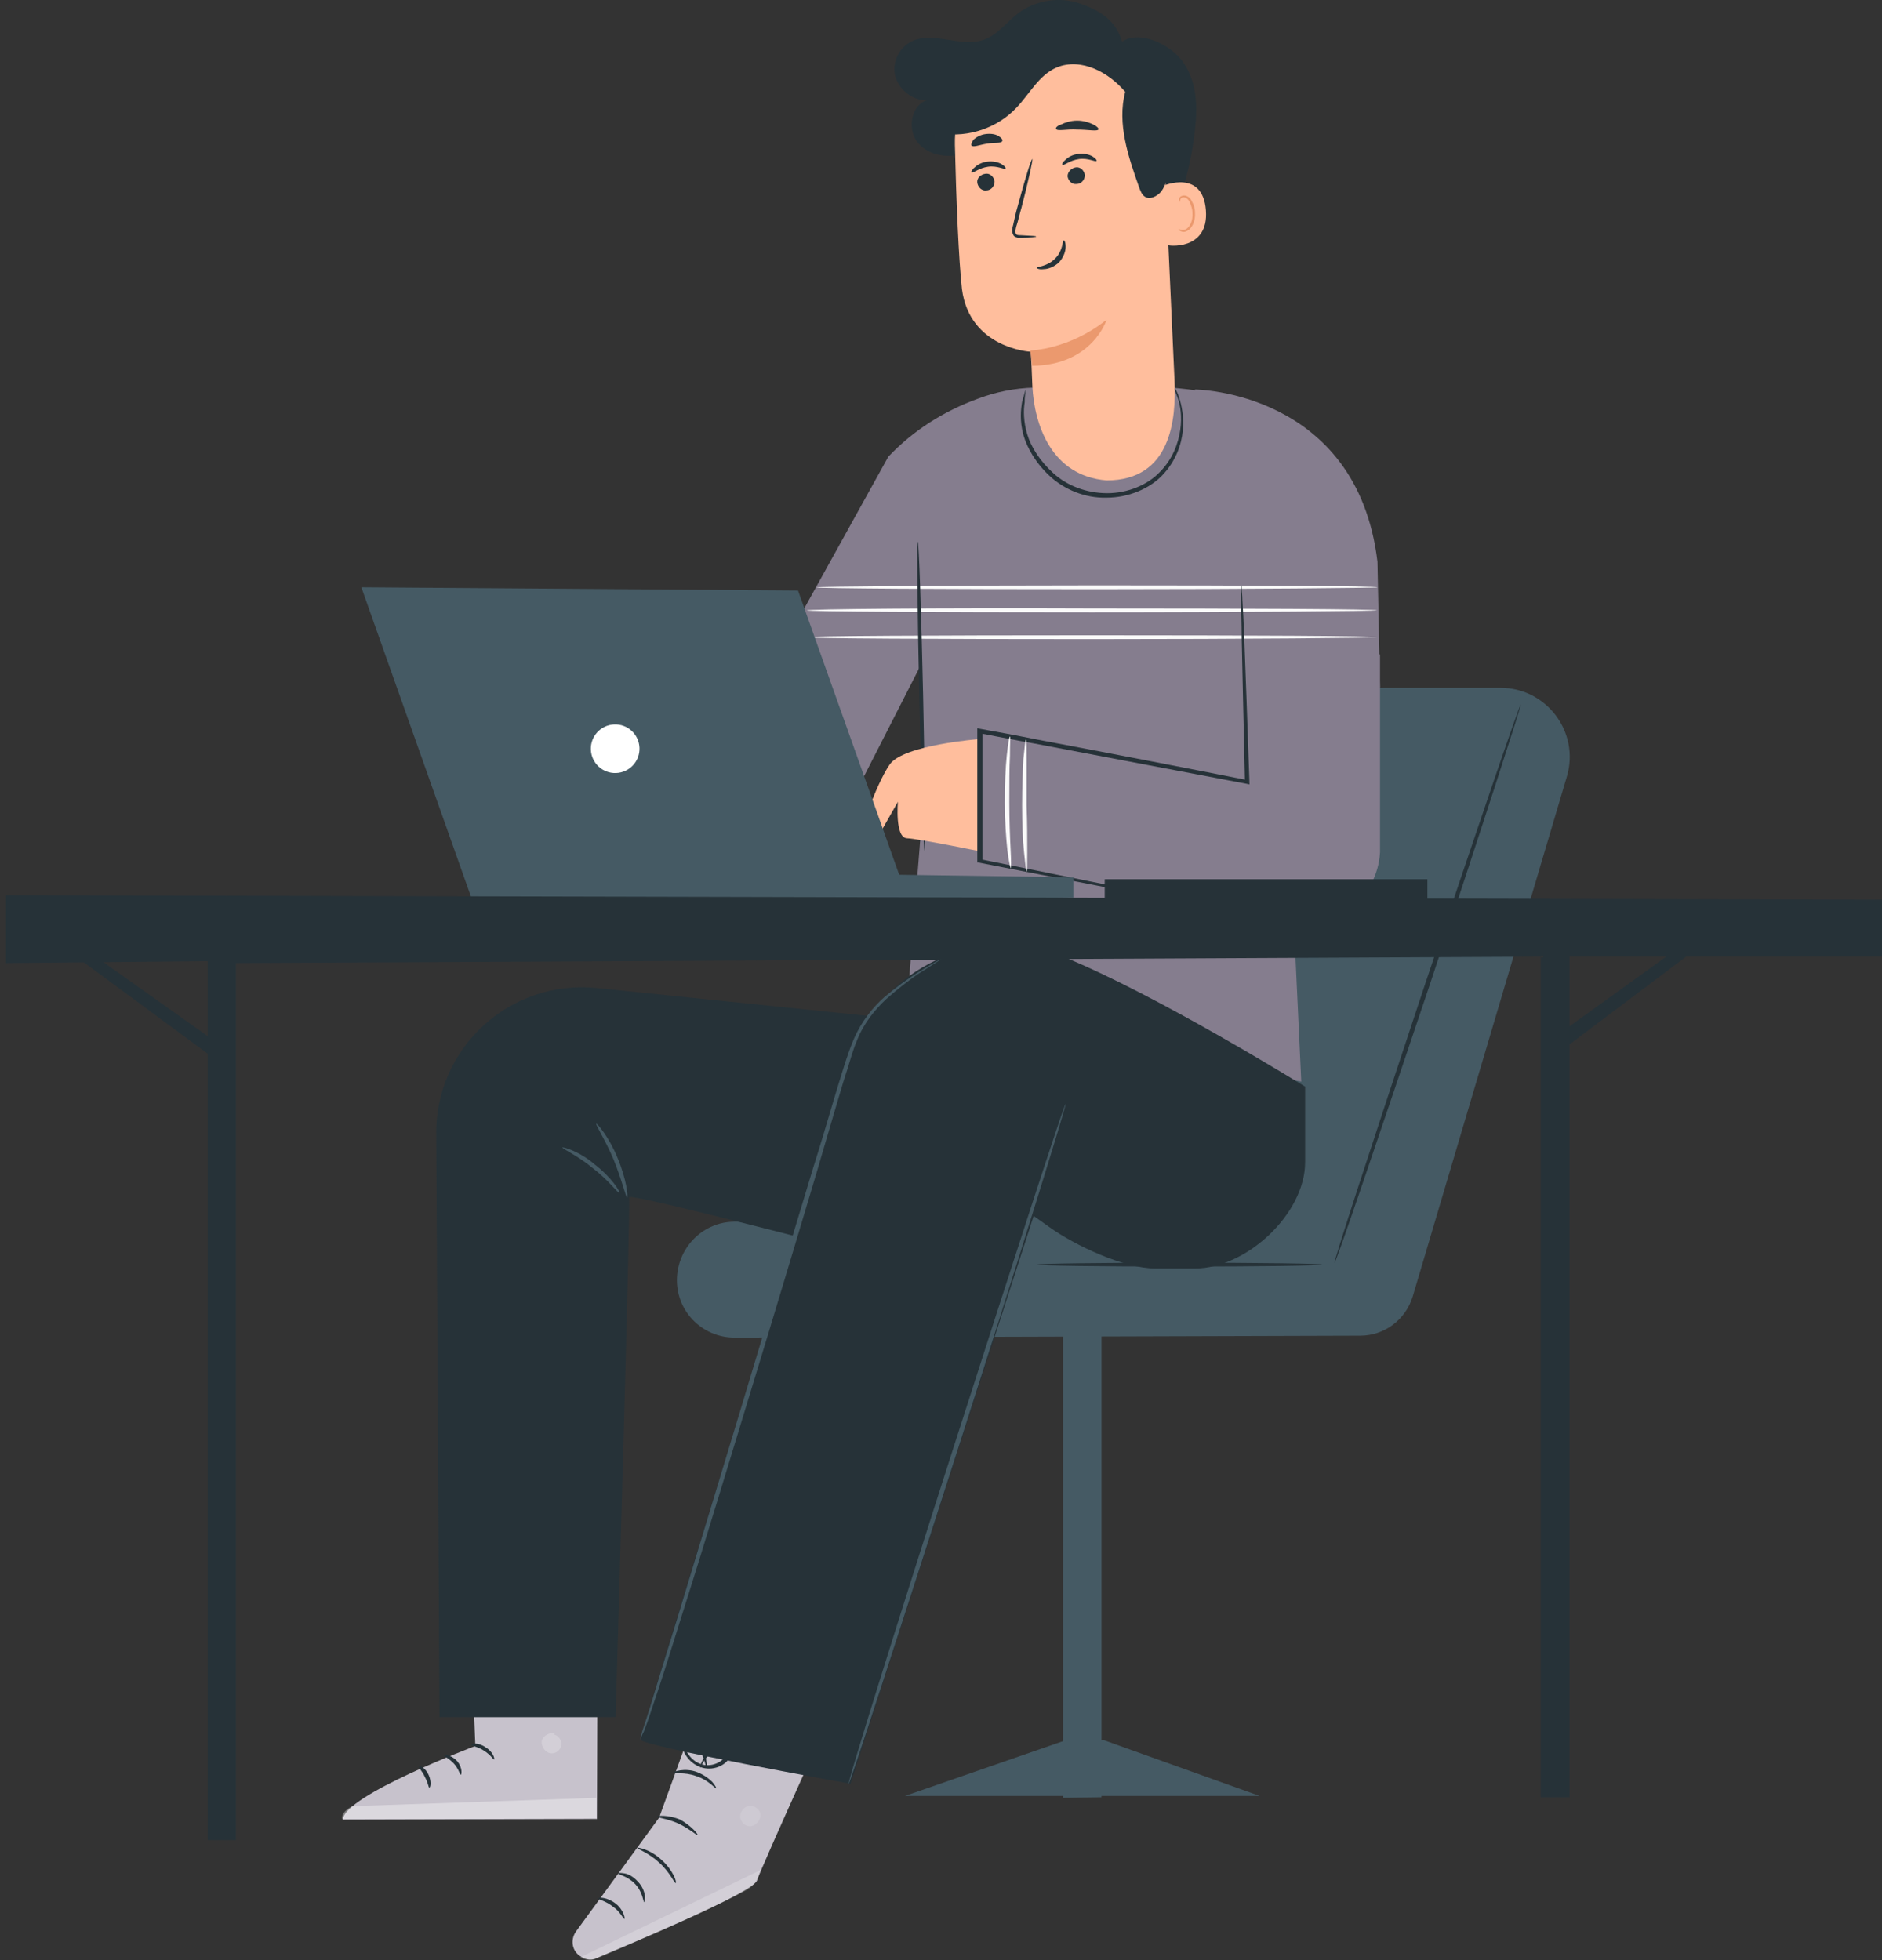 <svg width="288" height="300" viewBox="0 0 288 300" fill="none" xmlns="http://www.w3.org/2000/svg">
<rect x="0" y="0" width="288" height="300" fill="#333333" stroke="none"/>
<path d="M239.794 118.791L216.181 198.448C215.103 201.975 211.87 204.425 208.147 204.425L112.421 204.718C107.326 204.718 103.309 200.505 103.603 195.41C103.897 190.707 107.718 186.984 112.421 186.984H149.065L178.361 105.27H229.604C236.658 105.27 241.753 112.03 239.794 118.791Z" fill="#455A64"/>
<path d="M180.516 193.843C168.449 193.843 158.666 193.711 158.666 193.549C158.666 193.387 168.449 193.255 180.516 193.255C192.583 193.255 202.365 193.387 202.365 193.549C202.365 193.711 192.583 193.843 180.516 193.843Z" fill="#263238"/>
<path d="M232.738 107.817C232.542 107.719 226.075 126.825 218.139 150.438C210.301 174.051 204.03 193.157 204.226 193.255C204.422 193.353 210.888 174.247 218.825 150.634C226.663 127.021 232.836 107.915 232.738 107.817Z" fill="#263238"/>
<path d="M162.684 275.166L168.562 275.068V204.425H162.684V275.166Z" fill="#455A64"/>
<path d="M192.763 274.872H138.482L163.075 266.347H168.954L192.763 274.872Z" fill="#455A64"/>
<path d="M206.578 87.046L197.563 131.92L199.131 165.527L138.678 155.435L141.029 125.943V101.546L126.333 130.352L114.771 108.111L135.935 69.899C139.756 65.882 144.361 62.943 149.75 60.983C152.395 60.003 155.138 59.415 158.372 59.317C165.328 61.473 172.285 61.473 179.241 59.317C180.123 59.415 181.299 59.513 182.769 59.709C182.867 59.709 182.965 59.709 183.063 59.709C195.898 61.277 205.696 71.859 206.382 84.792L206.578 87.046Z" fill="#857D8E"/>
<path d="M182.867 59.611C182.867 59.611 207.656 59.807 210.791 85.968L211.183 105.172L189.824 104.976L182.867 59.611Z" fill="#857D8E"/>
<path d="M123.493 93.414C123.493 93.61 142.991 93.708 167.093 93.708C191.196 93.708 210.694 93.512 210.694 93.414C210.694 93.218 191.196 93.12 167.093 93.12C143.089 93.022 123.493 93.218 123.493 93.414Z" fill="#FAFAFA"/>
<path d="M123.493 97.529C123.493 97.725 142.991 97.823 167.093 97.823C191.196 97.823 210.694 97.627 210.694 97.529C210.694 97.333 191.196 97.235 167.093 97.235C143.089 97.235 123.493 97.333 123.493 97.529Z" fill="#FAFAFA"/>
<path d="M124.961 89.887C124.961 90.083 144.165 90.181 167.876 90.181C191.587 90.181 210.791 89.985 210.791 89.887C210.791 89.691 191.587 89.593 167.876 89.593C144.165 89.593 124.961 89.789 124.961 89.887Z" fill="#FAFAFA"/>
<path d="M140.679 106.621C140.39 93.529 140.288 82.912 140.451 82.909C140.613 82.905 140.978 93.516 141.266 106.608C141.554 119.701 141.656 130.318 141.494 130.321C141.332 130.325 140.967 119.714 140.679 106.621Z" fill="#263238"/>
<path d="M149.947 113.108C149.947 113.108 138.189 113.99 136.132 117.027C133.976 120.163 130.841 128.981 132.017 129.079C133.193 129.177 134.172 128.393 134.172 128.393L137.406 122.71C137.406 122.71 136.916 128.197 138.777 128.295C140.737 128.393 150.241 130.352 150.241 130.352L149.947 113.108Z" fill="#FFBE9D"/>
<path d="M211.183 100.175V130.45C210.792 137.505 204.129 142.6 197.27 141.032L149.947 131.234L150.044 111.834L190.902 119.673L191.49 99.097L211.183 100.175Z" fill="#857D8E"/>
<path d="M184.141 138.583C184.141 138.583 183.945 138.485 183.553 138.387C183.064 138.289 182.476 138.191 181.692 137.995C180.026 137.603 177.675 137.113 174.735 136.525C168.661 135.251 160.234 133.586 150.143 131.528L150.338 131.822C150.338 125.747 150.338 118.987 150.338 111.932L149.947 112.226C152.592 112.716 155.433 113.304 158.275 113.794C170.228 116.047 181.398 118.203 190.804 119.966L191.196 120.064V119.673C190.902 110.658 190.608 103.114 190.412 97.823C190.314 95.276 190.216 93.218 190.118 91.749C190.118 91.063 190.02 90.573 190.02 90.181C190.02 89.789 190.02 89.593 189.922 89.593C189.922 89.593 189.922 89.789 189.922 90.181C189.922 90.573 189.922 91.161 189.922 91.749C189.922 93.218 190.02 95.276 190.02 97.823C190.118 103.114 190.314 110.658 190.51 119.673L190.804 119.379C181.398 117.517 170.228 115.361 158.275 113.108C155.433 112.52 152.592 112.03 149.947 111.54L149.555 111.442V111.834C149.555 118.987 149.555 125.649 149.555 131.724V132.018H149.751C159.842 133.977 168.367 135.643 174.441 136.819C177.381 137.407 179.732 137.799 181.398 138.093C182.182 138.191 182.77 138.289 183.259 138.387C183.945 138.583 184.141 138.68 184.141 138.583Z" fill="#263238"/>
<path d="M157.001 59.611C157.001 59.611 156.903 59.709 156.805 60.101C156.707 60.395 156.609 60.885 156.413 61.473C156.217 62.649 156.021 64.412 156.609 66.568C157.197 68.625 158.569 70.977 160.724 72.936C162.88 74.896 166.015 76.268 169.346 76.17C172.677 76.17 175.911 74.798 177.87 72.74C179.928 70.585 180.81 68.037 181.006 65.882C181.202 63.727 180.81 61.963 180.418 60.787C180.222 60.199 180.026 59.807 179.83 59.513C179.634 59.219 179.536 59.121 179.536 59.121C179.438 59.121 179.83 59.709 180.222 60.885C180.614 61.963 180.908 63.727 180.614 65.784C180.32 67.842 179.438 70.291 177.478 72.251C175.617 74.21 172.58 75.484 169.444 75.484C166.211 75.484 163.272 74.308 161.214 72.447C159.156 70.585 157.785 68.43 157.197 66.47C156.609 64.51 156.609 62.747 156.805 61.571C156.805 60.297 157.001 59.709 157.001 59.611Z" fill="#263238"/>
<path d="M154.65 132.9C154.748 132.9 154.748 131.724 154.65 129.96C154.552 128.099 154.454 125.551 154.454 122.808C154.454 119.967 154.454 117.517 154.552 115.655C154.552 113.794 154.65 112.716 154.552 112.716C154.454 112.716 154.258 113.794 154.062 115.655C153.866 117.517 153.768 120.065 153.768 122.906C153.768 125.747 153.964 128.295 154.16 130.156C154.356 131.822 154.65 132.9 154.65 132.9Z" fill="#FAFAFA"/>
<path d="M157.1 133.39C157.198 133.39 157.198 132.214 157.198 130.45C157.198 128.393 157.198 125.943 157.1 123.298C157.1 120.652 157.1 118.203 157.1 116.145C157.1 114.284 157.1 113.206 157.002 113.206C156.904 113.206 156.806 114.284 156.61 116.145C156.512 118.007 156.414 120.456 156.414 123.298C156.414 126.139 156.512 128.589 156.708 130.45C156.904 132.312 157.002 133.39 157.1 133.39Z" fill="#FAFAFA"/>
<path d="M109.776 253.61L100.86 278.203L88.123 295.643C87.241 296.917 87.535 298.68 88.907 299.464C89.691 299.954 90.572 300.052 91.356 299.66C96.451 297.505 115.263 289.666 115.851 287.805C116.537 285.649 128.588 259.195 128.588 259.195L109.776 253.61Z" fill="#C7C2CC"/>
<g opacity="0.6">
<g opacity="0.6">
<path opacity="0.6" d="M88.807 299.562L116.339 286.237L115.947 287.315C115.555 288.196 114.968 288.98 114.086 289.372C111.832 290.548 105.464 293.781 91.257 299.758C90.571 300.15 89.591 300.052 88.807 299.562Z" fill="white"/>
</g>
</g>
<g opacity="0.6">
<g opacity="0.6">
<g opacity="0.6">
<path opacity="0.6" d="M114.478 276.439C113.694 276.635 113.106 277.517 113.302 278.301C113.498 279.085 114.282 279.672 115.066 279.476C115.85 279.281 116.536 278.301 116.34 277.517C116.144 276.733 115.066 276.145 114.38 276.439" fill="white"/>
</g>
</g>
</g>
<path d="M98.606 291.136C98.41 291.136 98.41 289.666 97.235 288.393C96.059 287.119 94.589 286.923 94.589 286.727C94.589 286.629 94.981 286.629 95.569 286.727C96.157 286.825 96.941 287.217 97.627 288.001C98.312 288.686 98.606 289.568 98.704 290.156C98.704 290.744 98.606 291.136 98.606 291.136Z" fill="#263238"/>
<path d="M95.568 293.683C95.372 293.781 94.98 292.606 93.805 291.822C92.727 290.94 91.551 290.744 91.551 290.548C91.551 290.352 92.923 290.352 94.196 291.332C95.47 292.312 95.666 293.683 95.568 293.683Z" fill="#263238"/>
<path d="M103.406 288.196C103.21 288.294 102.524 286.531 100.858 285.061C99.29 283.591 97.527 283.004 97.527 282.808C97.527 282.71 99.487 283.004 101.25 284.669C103.014 286.237 103.602 288.098 103.406 288.196Z" fill="#263238"/>
<path d="M106.739 280.848C106.641 280.946 105.465 279.868 103.8 279.084C102.036 278.301 100.468 278.203 100.566 278.007C100.566 277.909 102.232 277.713 104.094 278.497C105.857 279.476 106.935 280.848 106.739 280.848Z" fill="#263238"/>
<path d="M109.58 273.696C109.482 273.793 108.404 272.422 106.542 271.834C104.681 271.148 103.015 271.54 103.015 271.344C103.015 271.246 103.407 271.05 104.093 270.952C104.779 270.854 105.758 270.854 106.738 271.246C107.718 271.638 108.502 272.226 108.992 272.716C109.482 273.304 109.678 273.696 109.58 273.696Z" fill="#263238"/>
<path d="M107.13 270.56C107.13 270.56 107.13 270.168 107.424 269.581C107.718 268.993 108.208 268.209 109.09 267.425C109.481 267.033 110.069 266.641 110.853 266.543C111.245 266.543 111.735 266.739 111.931 267.229C112.127 267.621 112.029 268.111 111.931 268.503C111.343 270.071 109.383 271.05 107.522 270.56C105.66 270.071 104.485 268.405 104.289 266.837C104.289 266.445 104.289 265.955 104.68 265.661C105.072 265.27 105.562 265.368 105.954 265.563C106.64 265.955 106.934 266.543 107.228 267.033C107.816 268.013 108.012 268.993 108.11 269.581C108.208 270.168 108.208 270.56 108.11 270.56C108.012 270.56 107.914 269.091 106.738 267.229C106.444 266.739 106.052 266.249 105.562 265.955C105.366 265.857 105.072 265.857 104.876 266.053C104.68 266.249 104.68 266.543 104.68 266.837C104.876 268.209 105.954 269.679 107.522 270.071C109.09 270.462 110.755 269.581 111.245 268.405C111.343 268.111 111.441 267.817 111.343 267.523C111.245 267.327 111.049 267.131 110.755 267.131C110.167 267.131 109.677 267.523 109.285 267.817C107.62 269.189 107.228 270.56 107.13 270.56Z" fill="#263238"/>
<path d="M71.955 247.241L72.739 267.229C72.739 267.229 52.654 274.773 52.458 278.497L91.355 278.399L91.453 247.143L71.955 247.241Z" fill="#C7C2CC"/>
<g opacity="0.6">
<g opacity="0.6">
<path opacity="0.6" d="M84.789 265.465C85.573 265.661 86.063 266.543 85.867 267.229C85.671 268.013 84.887 268.503 84.103 268.307C83.32 268.111 82.732 267.131 82.928 266.347C83.222 265.563 84.201 265.073 84.887 265.367" fill="white"/>
</g>
</g>
<g opacity="0.6">
<path opacity="0.6" d="M91.256 278.301V275.165L53.926 276.439C53.926 276.439 52.163 277.223 52.359 278.399L91.256 278.301Z" fill="white"/>
</g>
<path d="M72.151 267.033C72.151 267.229 73.131 267.327 74.013 267.915C74.992 268.503 75.482 269.287 75.58 269.287C75.776 269.287 75.482 268.111 74.306 267.425C73.229 266.641 72.053 266.837 72.151 267.033Z" fill="#263238"/>
<path d="M68.036 268.699C68.036 268.895 68.82 269.189 69.506 269.973C70.192 270.756 70.388 271.638 70.486 271.638C70.682 271.638 70.78 270.56 69.996 269.581C69.114 268.601 68.036 268.503 68.036 268.699Z" fill="#263238"/>
<path d="M65.684 273.598C65.88 273.598 66.076 272.716 65.586 271.638C65.097 270.56 64.215 270.168 64.117 270.364C64.019 270.56 64.607 271.05 64.999 271.932C65.488 272.814 65.586 273.598 65.684 273.598Z" fill="#263238"/>
<path d="M72.445 262.428C72.543 262.624 73.425 262.33 74.503 262.428C75.58 262.428 76.364 262.82 76.56 262.624C76.658 262.526 75.874 261.742 74.601 261.742C73.229 261.742 72.347 262.33 72.445 262.428Z" fill="#263238"/>
<g opacity="0.3">
<path opacity="0.3" d="M72.151 251.161L72.249 254.786L91.355 254.492V251.259L72.151 251.161Z" fill="black"/>
</g>
<path d="M72.346 258.411C72.346 258.509 73.13 258.607 74.306 258.411C74.894 258.313 75.579 258.117 76.363 257.823C76.755 257.627 77.147 257.431 77.441 257.235C77.637 257.137 77.833 257.039 78.029 256.745C78.225 256.549 78.323 256.059 78.127 255.765C77.931 255.472 77.539 255.374 77.245 255.374C76.951 255.374 76.755 255.472 76.559 255.472C76.167 255.569 75.677 255.765 75.383 255.863C74.6 256.157 74.012 256.647 73.62 257.039C72.738 257.921 72.444 258.607 72.444 258.607C72.542 258.705 72.934 258.117 73.914 257.333C74.404 256.941 74.992 256.647 75.677 256.353C76.069 256.255 76.363 256.059 76.755 255.961C77.147 255.863 77.539 255.863 77.637 256.059C77.637 256.157 77.637 256.157 77.637 256.255C77.539 256.353 77.343 256.451 77.245 256.549C76.853 256.745 76.559 256.941 76.265 257.137C75.579 257.431 74.894 257.725 74.404 257.823C73.032 258.215 72.346 258.313 72.346 258.411Z" fill="#263238"/>
<path d="M72.641 258.705C72.739 258.705 73.13 258.019 73.13 256.843C73.13 256.256 73.13 255.472 72.836 254.688C72.739 254.296 72.543 253.904 72.347 253.512C72.151 253.12 71.857 252.63 71.073 252.532C70.681 252.532 70.387 252.826 70.289 253.12C70.191 253.414 70.093 253.61 70.093 253.806C69.995 254.296 69.995 254.688 70.093 255.08C70.191 255.864 70.583 256.549 70.975 257.137C71.759 258.117 72.543 258.411 72.543 258.313C72.641 258.215 71.955 257.823 71.367 256.843C71.073 256.353 70.779 255.766 70.779 254.982C70.779 254.59 70.779 254.198 70.779 253.904C70.877 253.512 70.975 253.12 71.171 253.218C71.367 253.218 71.661 253.512 71.857 253.806C72.053 254.198 72.249 254.492 72.347 254.884C72.641 255.57 72.739 256.256 72.739 256.843C72.739 257.921 72.543 258.607 72.641 258.705Z" fill="#263238"/>
<path d="M91.356 151.222C114.283 153.573 144.755 156.708 144.755 156.708L140.64 194.136C140.64 194.136 95.863 182.281 96.255 183.261C96.549 184.241 94.198 262.82 94.198 262.82H67.253L66.763 173.855C66.469 160.432 78.031 149.85 91.356 151.222Z" fill="#263238"/>
<path d="M199.721 166.311V177.872C199.721 185.808 190.707 194.137 182.868 194.137H176.794C171.993 194.137 164.448 190.609 160.529 187.768L158.178 186.102L130.156 273.01C130.156 273.01 98.018 267.229 98.018 266.249C98.018 265.269 119.77 195.116 129.764 162.489C133.879 149.164 148.086 141.424 161.313 145.931C161.803 146.127 162.195 146.225 162.685 146.421C176.99 152.202 199.721 166.311 199.721 166.311Z" fill="#263238"/>
<path d="M98.019 266.249C98.019 266.249 98.117 266.151 98.117 265.955C98.215 265.661 98.313 265.367 98.509 265.073C98.803 264.29 99.293 263.016 99.782 261.448C100.86 258.313 102.33 253.708 104.093 248.025C107.719 236.659 112.422 220.983 117.713 203.64C120.358 194.92 122.807 186.69 125.061 179.146C126.139 175.422 127.217 171.797 128.196 168.466C128.686 166.8 129.176 165.135 129.666 163.665C130.156 162.097 130.548 160.628 131.136 159.256C132.213 156.512 133.977 154.455 135.643 152.887C137.406 151.32 138.974 150.144 140.346 149.164C141.717 148.282 142.795 147.596 143.579 147.106C143.873 146.911 144.167 146.715 144.461 146.617C144.657 146.519 144.755 146.421 144.755 146.421C144.755 146.421 144.657 146.421 144.461 146.519C144.265 146.617 143.971 146.813 143.579 147.008C142.795 147.4 141.717 148.086 140.248 148.968C138.876 149.85 137.21 151.026 135.349 152.593C133.585 154.161 131.822 156.317 130.646 159.06C130.058 160.432 129.568 161.901 129.078 163.469C128.588 165.037 128.098 166.604 127.608 168.27C126.629 171.601 125.551 175.226 124.375 178.95C122.122 186.494 119.574 194.724 117.027 203.444C111.834 220.787 107.033 236.463 103.604 247.829C101.84 253.512 100.468 258.019 99.488 261.252C98.999 262.82 98.607 263.996 98.313 264.877C98.215 265.269 98.117 265.563 98.019 265.857C98.019 266.151 98.019 266.249 98.019 266.249Z" fill="#455A64"/>
<path d="M91.258 171.993C91.062 172.091 92.63 174.443 93.903 177.48C95.177 180.615 95.765 183.261 95.961 183.261C96.157 183.261 95.863 180.419 94.491 177.186C93.218 174.051 91.356 171.895 91.258 171.993Z" fill="#455A64"/>
<path d="M86.065 175.618C85.967 175.814 88.319 176.794 90.67 178.754C93.12 180.615 94.589 182.673 94.785 182.575C94.981 182.477 93.609 180.223 91.062 178.264C88.71 176.206 86.163 175.52 86.065 175.618Z" fill="#455A64"/>
<path d="M129.86 273.01C130.056 273.108 137.601 249.789 146.811 221.081C156.021 192.373 163.271 168.956 163.075 168.956C162.879 168.858 155.335 192.177 146.125 220.885C136.915 249.593 129.664 272.912 129.86 273.01Z" fill="#455A64"/>
<path d="M164.251 137.407L72.445 138.289L55.298 89.887L122.12 90.377L137.601 133.88L164.251 134.271V137.407Z" fill="#455A64"/>
<path d="M90.452 115.115C90.164 113.078 91.581 111.195 93.618 110.907C95.654 110.619 97.537 112.037 97.825 114.073C98.113 116.109 96.695 117.993 94.659 118.28C92.623 118.568 90.739 117.151 90.452 115.115Z" fill="white"/>
<path d="M171.7 6.409C170.818 3.175 168.368 1.608 165.233 0.53C162.098 -0.548 158.375 0.04 155.729 2.098C153.965 3.469 152.594 5.429 150.438 6.115C147.009 7.29 142.894 4.743 139.563 6.311C137.603 7.192 136.427 9.642 137.015 11.7C137.603 13.757 139.661 15.423 141.816 15.325C139.563 16.109 138.877 19.342 140.15 21.399C141.424 23.457 144.168 24.143 146.519 23.751C148.871 23.261 150.928 21.889 152.79 20.224C154.553 18.656 156.219 16.794 158.081 15.325C160.04 13.855 162.294 12.777 164.743 12.875C167.976 13.071 170.818 15.521 172.288 18.46C173.757 21.399 174.051 24.731 174.247 27.964C174.443 31.197 174.443 34.529 175.423 37.664C175.521 38.056 175.717 38.448 176.109 38.546C176.599 38.742 177.089 38.154 177.382 37.664C180.322 32.177 182.183 26.102 182.869 19.832C183.261 16.206 183.163 12.777 181.204 9.74C179.244 6.703 174.247 4.547 171.7 6.409Z" fill="#263238"/>
<path d="M178.067 21.595L179.733 58.142C180.027 64.314 179.145 73.524 169.347 73.524C160.823 72.838 158.276 64.902 157.982 59.121C157.884 56.378 157.786 54.124 157.688 53.831C157.688 53.831 148.38 53.341 147.204 44.229C146.714 39.819 146.322 30.61 146.126 22.183C145.93 13.169 152.593 5.625 161.509 4.645L162.391 4.547C172.091 4.057 177.871 11.896 178.067 21.595Z" fill="#FFBE9D"/>
<path d="M157.686 53.635C157.686 53.635 163.565 53.537 169.345 48.932C169.345 48.932 167.19 55.888 157.98 55.986L157.686 53.635Z" fill="#EB996E"/>
<path d="M149.554 27.964C149.652 28.65 150.24 29.238 150.926 29.14C151.612 29.14 152.2 28.552 152.2 27.768C152.102 27.082 151.514 26.494 150.828 26.592C150.044 26.69 149.456 27.278 149.554 27.964Z" fill="#263238"/>
<path d="M148.671 26.396C148.867 26.592 149.749 25.711 151.219 25.515C152.59 25.319 153.766 26.005 153.864 25.809C153.962 25.711 153.766 25.417 153.276 25.123C152.786 24.829 152.002 24.633 151.121 24.731C150.239 24.829 149.553 25.221 149.161 25.613C148.671 26.005 148.573 26.396 148.671 26.396Z" fill="#263238"/>
<path d="M163.368 26.984C163.466 27.67 164.054 28.258 164.739 28.16C165.425 28.16 166.013 27.572 166.013 26.788C165.915 26.102 165.327 25.515 164.641 25.613C163.956 25.711 163.368 26.299 163.368 26.984Z" fill="#263238"/>
<path d="M162.585 25.221C162.781 25.417 163.662 24.535 165.132 24.339C166.504 24.143 167.68 24.829 167.778 24.633C167.876 24.535 167.68 24.241 167.19 23.947C166.7 23.653 165.916 23.457 165.034 23.555C164.152 23.653 163.467 24.045 163.075 24.437C162.585 24.829 162.487 25.123 162.585 25.221Z" fill="#263238"/>
<path d="M158.568 36.194C158.568 36.096 157.686 36.096 156.217 35.998C155.825 35.998 155.531 35.998 155.433 35.704C155.335 35.41 155.433 35.019 155.531 34.627C155.825 33.745 156.021 32.765 156.315 31.785C157.392 27.67 158.078 24.437 157.98 24.339C157.784 24.339 156.805 27.572 155.727 31.589C155.433 32.569 155.237 33.549 155.041 34.431C154.943 34.823 154.747 35.312 155.041 35.9C155.139 36.194 155.433 36.292 155.727 36.39C155.923 36.39 156.217 36.39 156.315 36.39C157.686 36.39 158.568 36.292 158.568 36.194Z" fill="#263238"/>
<path d="M162.781 36.782C162.585 36.782 162.683 38.35 161.507 39.526C160.331 40.8 158.666 40.8 158.666 40.995C158.666 41.093 159.058 41.289 159.743 41.191C160.429 41.191 161.409 40.8 162.095 40.114C162.781 39.33 163.075 38.448 163.075 37.762C163.075 37.076 162.879 36.782 162.781 36.782Z" fill="#263238"/>
<path d="M161.605 19.734C161.801 20.126 163.173 19.734 164.839 19.832C166.504 19.832 167.876 20.126 168.072 19.832C168.17 19.636 167.876 19.342 167.288 19.048C166.7 18.754 165.819 18.46 164.839 18.46C163.859 18.46 162.977 18.754 162.389 19.048C161.801 19.244 161.507 19.538 161.605 19.734Z" fill="#263238"/>
<path d="M148.671 22.282C148.965 22.575 149.847 22.183 151.023 21.988C152.198 21.792 153.178 21.988 153.374 21.596C153.472 21.4 153.276 21.106 152.786 20.812C152.296 20.518 151.611 20.42 150.827 20.518C150.043 20.616 149.357 21.008 148.965 21.4C148.671 21.792 148.573 22.183 148.671 22.282Z" fill="#263238"/>
<path d="M177.97 28.454C178.166 28.356 184.045 25.907 184.535 32.177C185.024 38.448 178.558 37.664 178.558 37.468C178.558 37.37 177.97 28.454 177.97 28.454Z" fill="#FFBE9D"/>
<path d="M180.321 35.019C180.321 35.019 180.419 35.117 180.615 35.117C180.811 35.214 181.105 35.214 181.399 35.117C182.085 34.822 182.574 33.745 182.476 32.569C182.476 31.981 182.281 31.491 182.085 31.001C181.889 30.511 181.497 30.218 181.203 30.218C180.909 30.119 180.615 30.413 180.615 30.609C180.517 30.805 180.615 30.903 180.517 30.903C180.517 30.903 180.419 30.805 180.419 30.511C180.419 30.413 180.517 30.218 180.615 30.119C180.713 30.021 181.007 29.924 181.203 29.924C181.693 29.924 182.183 30.316 182.379 30.805C182.672 31.295 182.868 31.883 182.868 32.569C182.966 33.843 182.379 35.117 181.497 35.41C181.105 35.606 180.713 35.41 180.517 35.312C180.419 35.117 180.321 35.019 180.321 35.019Z" fill="#EB996E"/>
<path d="M144.068 20.42C148.183 21.105 152.69 19.538 155.532 16.5C157.589 14.345 158.961 11.504 161.704 10.328C163.566 9.544 165.623 9.74 167.485 10.524C169.347 11.308 170.914 12.581 172.188 14.051C170.914 18.95 172.678 24.045 174.344 28.748C174.54 29.238 174.736 29.826 175.225 30.12C176.009 30.61 177.087 30.022 177.675 29.336C178.557 28.16 178.851 26.592 178.949 25.025C179.243 21.595 178.949 18.068 177.773 14.835C176.695 11.601 174.736 8.564 171.992 6.507C168.563 3.861 164.056 2.783 159.843 3.371C155.532 3.861 151.514 5.919 148.379 8.858C146.909 10.23 145.636 11.797 144.95 13.757" fill="#263238"/>
<path d="M288 137.701V146.421H240.186V275.067H235.777V146.421L36.096 147.401V281.628H31.785V147.107L0.921 147.401V137.015L288 137.701Z" fill="#263238"/>
<path d="M257.429 144.657L238.519 158.276L240.185 159.844L259.193 145.539L257.429 144.657Z" fill="#263238"/>
<path d="M13.952 145.931L35.9 161.51L34.234 163.077L12.189 146.813L13.952 145.931Z" fill="#263238"/>
<path d="M169.053 134.565H218.435V138.191H169.053V134.565Z" fill="#263238"/>
</svg>
